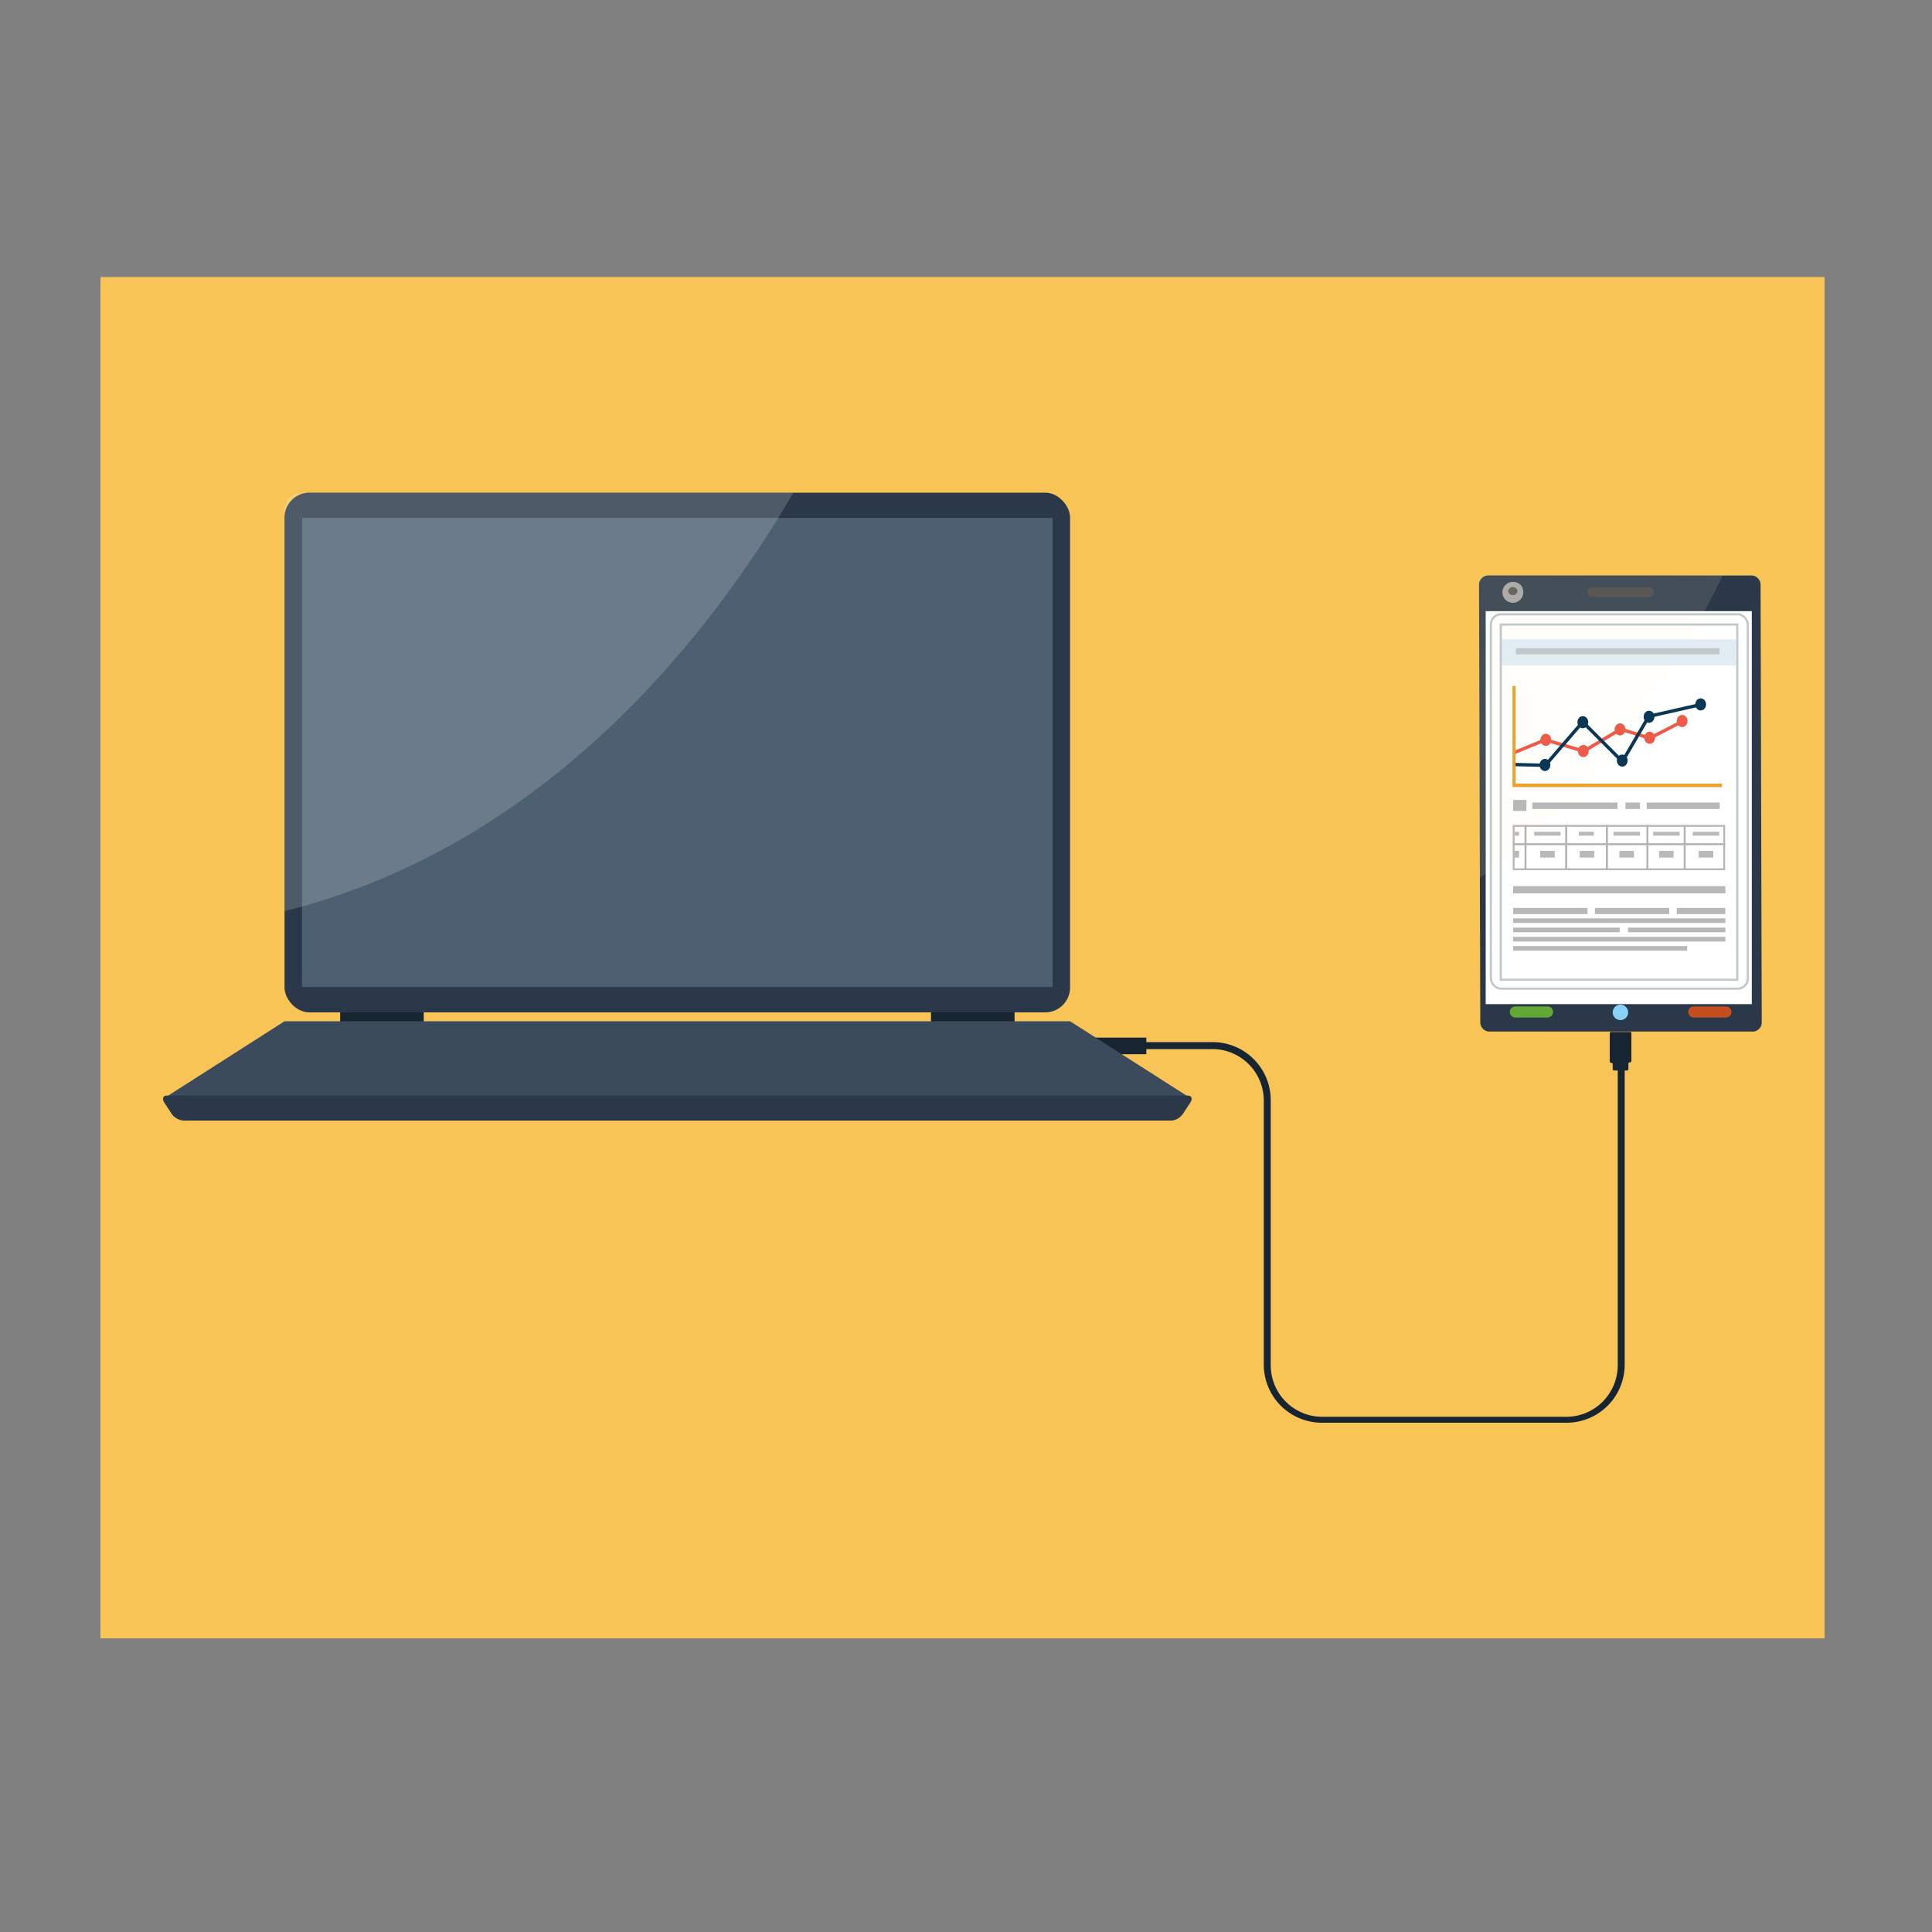<svg id="Layer_1" data-name="Layer 1" xmlns="http://www.w3.org/2000/svg" viewBox="0 0 150 150"><rect x="0" y="0" width="150" height="150" fill="#808080" stroke="none"/><defs><style>.cls-1{fill:#f8c456;}.cls-2{fill:#172432;}.cls-3{fill:#2a3849;}.cls-4{fill:#4d6071;}.cls-13,.cls-5{fill:#fff;}.cls-5{opacity:0.17;}.cls-6{fill:#3b4b5b;}.cls-7{fill:#424242;}.cls-8{fill:#a1a1a1;}.cls-9{fill:#535351;}.cls-10{fill:#63a836;}.cls-11{fill:#c44e1d;}.cls-12{fill:#88d2f7;}.cls-14,.cls-16,.cls-20,.cls-21,.cls-26{fill:none;}.cls-15{fill:#fdf6d7;opacity:0.12;}.cls-16{stroke:#b5b5b6;stroke-width:0.14px;}.cls-16,.cls-20,.cls-21,.cls-26{stroke-miterlimit:10;}.cls-17{fill:#b9b9ba;}.cls-18{fill:#b8b8b9;}.cls-19{fill:#ed5b49;}.cls-20{stroke:#ed5b49;}.cls-20,.cls-21{stroke-width:0.26px;}.cls-21{stroke:#0a3755;}.cls-22{fill:#0a3755;}.cls-23{fill:#eea12e;}.cls-24{fill:#e1ecf3;}.cls-25{fill:#c1c8cb;}.cls-26{stroke:#c1c8cb;stroke-width:0.17px;}</style></defs><rect class="cls-1" x="7.8" y="21.52" width="133.85" height="105.67"/><rect class="cls-1" x="7.8" y="21.52" width="133.85" height="105.67"/><path class="cls-2" d="M126.51,80.12H125.1a.11.11,0,0,0-.12.11v2.18a.11.11,0,0,0,.12.11h0a.11.11,0,0,1,.11.12V83a.11.11,0,0,0,.11.11h1a.11.11,0,0,0,.11-.11v-.4a.12.12,0,0,1,.12-.12h0a.11.11,0,0,0,.11-.11V80.23A.11.11,0,0,0,126.51,80.12Z"/><rect class="cls-2" x="84.5" y="80.56" width="4.5" height="1.29"/><path class="cls-2" d="M121.57,110.46H102.63a4.51,4.51,0,0,1-4.51-4.5V85.45a4,4,0,0,0-4-4H88.48v-.54h5.67a4.51,4.51,0,0,1,4.51,4.51V106a4,4,0,0,0,4,4h18.94a4,4,0,0,0,4-4V82.19h.54V106A4.51,4.51,0,0,1,121.57,110.46Z"/><polygon class="cls-3" points="22.73 80.26 19.79 82.19 85.95 82.19 83.08 80.26 22.73 80.26"/><polygon class="cls-3" points="35.63 82.43 33.28 84.71 50.41 84.71 49.99 82.43 35.63 82.43"/><rect class="cls-2" x="26.41" y="77.46" width="6.49" height="2.79"/><rect class="cls-2" x="72.28" y="77.46" width="6.49" height="2.79"/><rect class="cls-3" x="22.09" y="38.25" width="60.99" height="40.35" rx="1.93"/><rect class="cls-4" x="23.45" y="40.21" width="58.27" height="36.42"/><path class="cls-5" d="M61.6,38.25c-6.18,10.6-18.89,27.34-39.51,32.49V39.59a1.35,1.35,0,0,1,1.35-1.34Z"/><polygon class="cls-6" points="92.18 85.1 13 85.1 22.09 79.29 83.08 79.29 92.18 85.1"/><path class="cls-3" d="M91,87H14.22a1.25,1.25,0,0,1-.91-.55l-.54-.82c-.2-.31-.12-.57.19-.57H92.22c.31,0,.39.26.18.57l-.54.82A1.23,1.23,0,0,1,91,87Z"/><path class="cls-3" d="M136.69,45.36l.09,34.06a.71.71,0,0,1-.76.67l-20.32,0a.72.72,0,0,1-.77-.67l-.1-34.07a.73.73,0,0,1,.77-.67l20.32,0A.73.73,0,0,1,136.69,45.36Z"/><path class="cls-7" d="M128,46.34h-4.38a.38.38,0,0,1-.41-.36h0a.39.39,0,0,1,.41-.37H128a.4.4,0,0,1,.42.37h0A.38.38,0,0,1,128,46.34Z"/><path class="cls-8" d="M118.26,45.88a.81.81,0,1,1-.81-.7A.76.76,0,0,1,118.26,45.88Z"/><path class="cls-9" d="M117.82,45.89a.34.34,0,0,1-.36.31.35.35,0,0,1-.37-.31.37.37,0,0,1,.73,0Z"/><path class="cls-10" d="M120.15,79h-2.5a.43.43,0,0,1-.43-.43h0a.43.43,0,0,1,.43-.43h2.5a.42.42,0,0,1,.43.42h0A.43.43,0,0,1,120.15,79Z"/><path class="cls-11" d="M134,79h-2.5a.43.43,0,0,1-.43-.43h0a.43.43,0,0,1,.43-.43H134a.43.43,0,0,1,.43.43h0A.42.42,0,0,1,134,79Z"/><path class="cls-12" d="M126.41,78.6a.6.6,0,1,1-.6-.6A.6.6,0,0,1,126.41,78.6Z"/><rect class="cls-13" x="115.48" y="47.18" width="20.66" height="30.51" transform="matrix(1, 0, 0, 1, -0.13, 0.27)"/><rect class="cls-14" x="115.48" y="47.14" width="20.66" height="30.54" transform="matrix(1, 0, 0, 1, -0.13, 0.27)"/><path class="cls-15" d="M133.76,44.68c-.37.75-.78,1.57-1.24,2.43l0,0c-.53,1-1.12,2.06-1.76,3.16-.29.49-.6,1-.91,1.5q-.66,1.06-1.38,2.16c-.48.73-1,1.46-1.52,2.19-.26.37-.53.74-.81,1.1-.59.8-1.22,1.59-1.87,2.37-.31.38-.64.76-1,1.13A44.46,44.46,0,0,1,118,65.86l-.6.48q-.93.73-1.89,1.38l-.66.44-.06-22.78a.73.73,0,0,1,.77-.67Z"/><rect class="cls-16" x="118.44" y="65.54" width="3.16" height="1.95"/><rect class="cls-16" x="117.52" y="65.54" width="0.92" height="1.95"/><rect class="cls-16" x="121.6" y="65.54" width="3.16" height="1.95"/><rect class="cls-16" x="130.8" y="65.54" width="3.07" height="1.95"/><rect class="cls-16" x="127.91" y="65.54" width="2.89" height="1.95"/><rect class="cls-16" x="124.75" y="65.54" width="3.16" height="1.95"/><rect class="cls-16" x="127.91" y="64.12" width="2.89" height="1.42"/><rect class="cls-16" x="121.6" y="64.12" width="3.16" height="1.42"/><rect class="cls-16" x="124.75" y="64.12" width="3.16" height="1.42"/><rect class="cls-16" x="118.44" y="64.12" width="3.16" height="1.42"/><rect class="cls-16" x="117.52" y="64.12" width="0.92" height="1.42"/><rect class="cls-16" x="130.8" y="64.12" width="3.07" height="1.42"/><rect class="cls-17" x="131.89" y="66.06" width="1.13" height="0.52"/><rect class="cls-17" x="131.43" y="64.58" width="2.05" height="0.3"/><rect class="cls-17" x="128.81" y="66.06" width="1.13" height="0.52"/><rect class="cls-17" x="128.35" y="64.58" width="2.05" height="0.3"/><rect class="cls-17" x="125.73" y="66.06" width="1.13" height="0.52"/><rect class="cls-17" x="125.27" y="64.58" width="2.05" height="0.3"/><rect class="cls-17" x="122.65" y="66.06" width="1.13" height="0.52"/><rect class="cls-17" x="122.58" y="64.58" width="1.17" height="0.3"/><rect class="cls-17" x="119.58" y="66.06" width="1.13" height="0.52"/><rect class="cls-17" x="119.11" y="64.58" width="2.05" height="0.3"/><rect class="cls-17" x="117.49" y="66.06" width="0.45" height="0.52"/><rect class="cls-17" x="117.48" y="64.58" width="0.45" height="0.3"/><rect class="cls-18" x="117.48" y="62.11" width="1.03" height="0.85"/><rect class="cls-18" x="118.97" y="62.31" width="6.61" height="0.5"/><rect class="cls-18" x="126.2" y="62.31" width="1.13" height="0.5"/><rect class="cls-18" x="127.85" y="62.31" width="5.67" height="0.5"/><rect class="cls-18" x="117.48" y="68.8" width="16.48" height="0.56"/><rect class="cls-18" x="117.48" y="71.3" width="16.48" height="0.36"/><rect class="cls-18" x="117.48" y="72.02" width="8.27" height="0.36"/><rect class="cls-18" x="126.4" y="72.02" width="7.56" height="0.36"/><rect class="cls-18" x="117.48" y="72.74" width="16.48" height="0.36"/><rect class="cls-18" x="117.48" y="73.45" width="13.51" height="0.36"/><rect class="cls-18" x="117.48" y="70.49" width="5.77" height="0.48"/><rect class="cls-18" x="123.83" y="70.49" width="5.77" height="0.48"/><rect class="cls-18" x="130.19" y="70.49" width="3.76" height="0.48"/><ellipse class="cls-19" cx="120.02" cy="57.44" rx="0.42" ry="0.47"/><ellipse class="cls-19" cx="122.93" cy="58.31" rx="0.42" ry="0.47"/><ellipse class="cls-19" cx="125.78" cy="56.63" rx="0.42" ry="0.47"/><ellipse class="cls-19" cx="128.08" cy="57.28" rx="0.42" ry="0.47"/><ellipse class="cls-19" cx="130.6" cy="55.98" rx="0.42" ry="0.47"/><polyline class="cls-20" points="117.59 58.42 119.97 57.44 122.97 58.32 125.83 56.61 128.09 57.31 130.56 56.04"/><polyline class="cls-21" points="132.01 54.71 128.01 55.62 125.96 59.13 122.88 56.05 119.98 59.42 117.59 59.36"/><ellipse class="cls-22" cx="132.04" cy="54.69" rx="0.42" ry="0.47"/><ellipse class="cls-22" cx="128.03" cy="55.65" rx="0.42" ry="0.47"/><ellipse class="cls-22" cx="125.95" cy="59.05" rx="0.42" ry="0.47"/><ellipse class="cls-22" cx="122.89" cy="56.07" rx="0.42" ry="0.47"/><ellipse class="cls-22" cx="119.95" cy="59.39" rx="0.42" ry="0.47"/><polygon class="cls-23" points="133.7 61.11 117.43 61.11 117.43 53.25 117.67 53.25 117.67 60.84 133.7 60.84 133.7 61.11"/><rect class="cls-24" x="116.61" y="49.64" width="18.17" height="2.02"/><rect class="cls-25" x="117.69" y="50.32" width="15.81" height="0.48"/><rect class="cls-26" x="116.52" y="48.49" width="18.36" height="27.58"/><rect class="cls-26" x="115.75" y="47.69" width="19.95" height="29.07" rx="0.79"/><path class="cls-14" d="M57.85,135.16,14.22,87,86,82.19l.8-1h7.54a4.31,4.31,0,0,1,4,3.79c.6,3.7,0,20.9,0,20.9a4.21,4.21,0,0,0,3.77,4.17c3.78.46,19.48-.14,19.48-.14s3.76.9,4-4,0-24.92,0-24.92L131,73.82"/></svg>